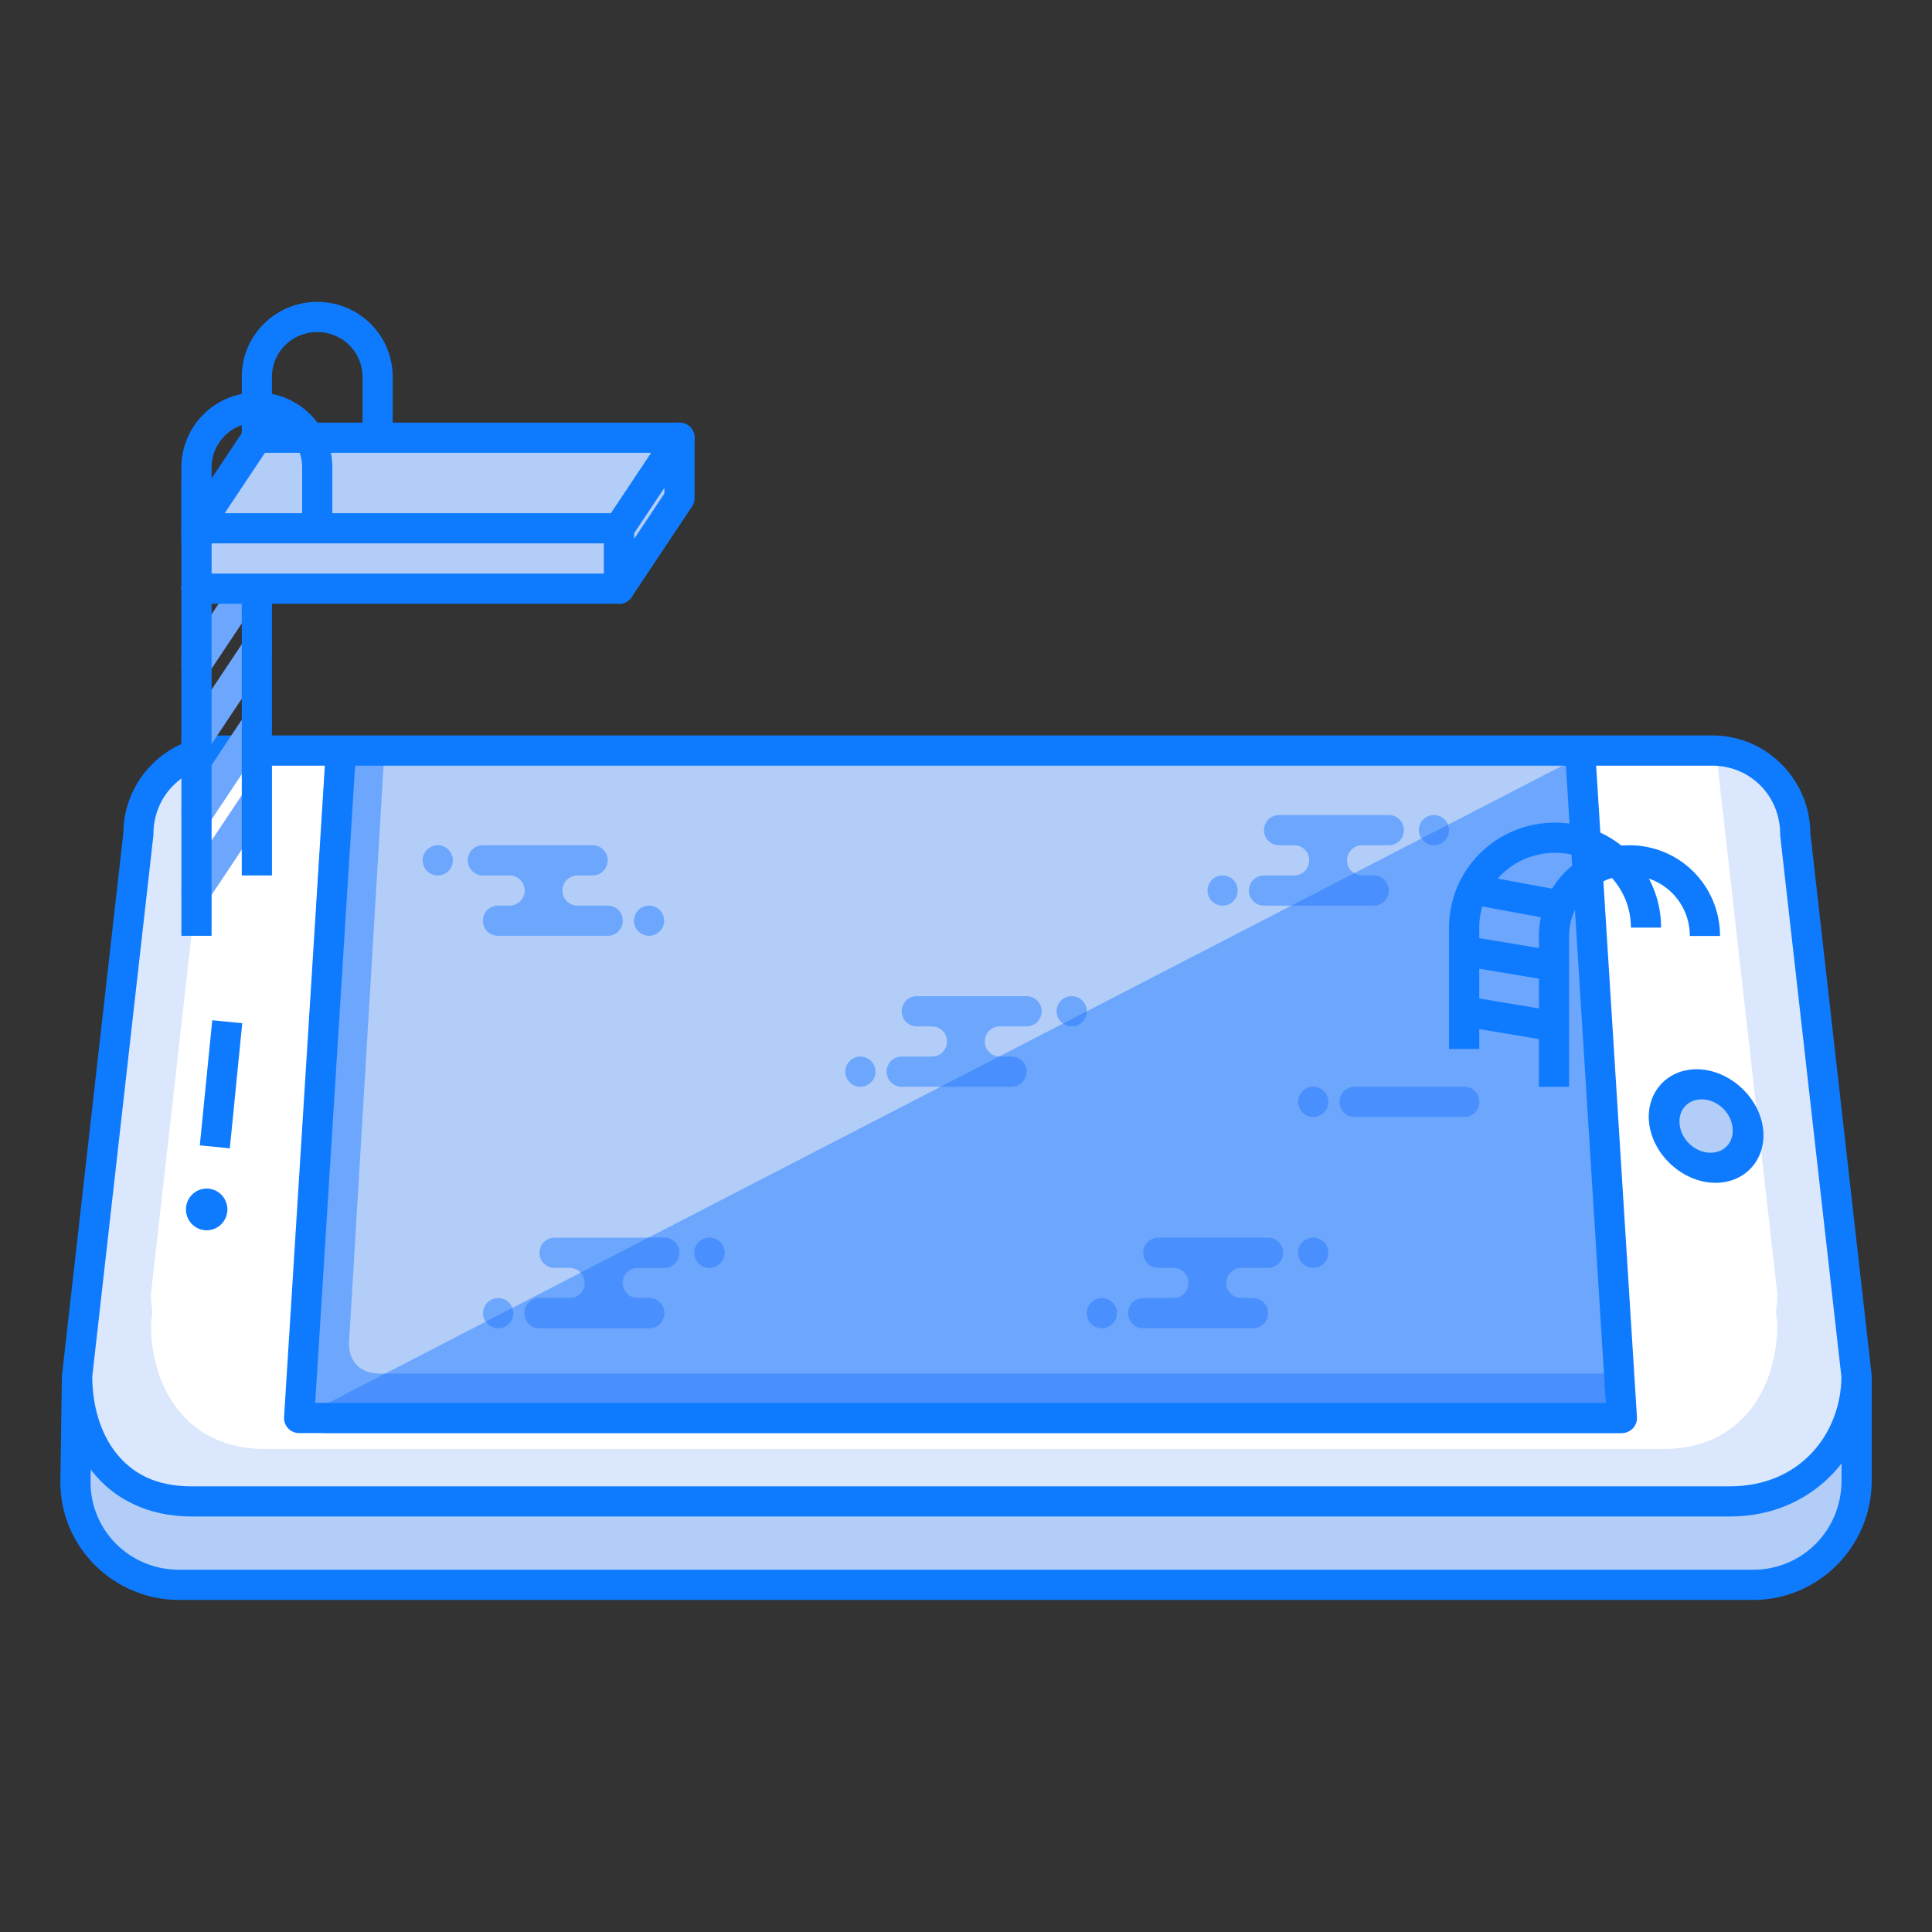 <?xml version="1.0" encoding="UTF-8" standalone="no"?>
<svg xmlns:dc="http://purl.org/dc/elements/1.1/" xmlns:cc="http://creativecommons.org/ns#" xmlns:rdf="http://www.w3.org/1999/02/22-rdf-syntax-ns#" xmlns:svg="http://www.w3.org/2000/svg" xmlns="http://www.w3.org/2000/svg" xmlns:sodipodi="http://sodipodi.sourceforge.net/DTD/sodipodi-0.dtd" xmlns:inkscape="http://www.inkscape.org/namespaces/inkscape" width="64" height="64" viewBox="0 0 64 64" id="svg6959" version="1.1" inkscape:version="0.91 r13725" sodipodi:docname="6 mobile swim swimmingpool lader jump stand concept.svg">
  <rect x="0" y="0" width="64" height="64" fill="#333333" stroke="none"/>
  <defs id="defs6961">
    <clipPath id="clipPath4843-9-5-9-0" clipPathUnits="userSpaceOnUse">
      <rect style="color:#000000;clip-rule:nonzero;display:inline;overflow:visible;visibility:visible;opacity:1;isolation:auto;mix-blend-mode:normal;color-interpolation:sRGB;color-interpolation-filters:linearRGB;solid-color:#000000;solid-opacity:1;fill:#e9eded;fill-opacity:1;fill-rule:nonzero;stroke:#66124a;stroke-width:1;stroke-linecap:round;stroke-linejoin:round;stroke-miterlimit:0;stroke-dasharray:none;stroke-dashoffset:0;stroke-opacity:1;color-rendering:auto;image-rendering:auto;shape-rendering:auto;text-rendering:auto;enable-background:accumulate" id="rect4845-9-2-3-3" width="59.5" height="59.5" x="103.25" y="1110.862" rx="29.75" ry="29.75" inkscape:export-xdpi="1999.9993" inkscape:export-ydpi="1999.9993"/>
    </clipPath>
  </defs>
  <sodipodi:namedview id="base" pagecolor="#ffffff" bordercolor="#666666" borderopacity="1.0" inkscape:pageopacity="0.0" inkscape:pageshadow="2" inkscape:zoom="2.8" inkscape:cx="1.5971508" inkscape:cy="-5.5020282" inkscape:document-units="px" inkscape:current-layer="layer1" showgrid="true" units="px" inkscape:snap-bbox="true" inkscape:bbox-paths="true" inkscape:bbox-nodes="true" inkscape:snap-bbox-edge-midpoints="true" inkscape:snap-bbox-midpoints="true" inkscape:window-width="1366" inkscape:window-height="705" inkscape:window-x="-8" inkscape:window-y="-8" inkscape:window-maximized="1">
    <inkscape:grid type="xygrid" id="grid6967"/>
  </sodipodi:namedview>
  
  <g inkscape:label="Layer 1" inkscape:groupmode="layer" id="layer1" transform="translate(0,-988.362)">
    <g id="g11076" transform="translate(-317.998,-912)">
      <path sodipodi:nodetypes="sssssssssssssssssssssssssssss" id="path7913" d="m 360.369,1927.362 c -0.277,0 -0.5,0.223 -0.5,0.5 0,0.277 0.223,0.5 0.5,0.5 l 0.5,0 c 0.277,0 0.5,0.223 0.5,0.5 0,0.277 -0.223,0.5 -0.5,0.5 l -1,0 c -0.277,0 -0.5,0.223 -0.5,0.5 0,0.277 0.223,0.5 0.5,0.5 l 3.635,0 c 0.277,0 0.5,-0.223 0.5,-0.5 0,-0.277 -0.223,-0.5 -0.5,-0.5 l -0.385,0 c -0.277,0 -0.5,-0.223 -0.5,-0.5 0,-0.277 0.223,-0.5 0.5,-0.5 l 0.885,0 c 0.277,0 0.5,-0.223 0.5,-0.5 0,-0.277 -0.223,-0.5 -0.5,-0.5 z m 5.13,0 c -0.276,0 -0.5,0.224 -0.5,0.5 0,0.276 0.224,0.5 0.5,0.5 0.276,0 0.5,-0.224 0.5,-0.5 0,-0.276 -0.224,-0.5 -0.5,-0.5 z m -7,2 c -0.276,0 -0.5,0.224 -0.5,0.5 0,0.276 0.224,0.5 0.5,0.5 0.276,0 0.5,-0.224 0.5,-0.5 0,-0.276 -0.224,-0.5 -0.5,-0.5 z" style="color:#000000;clip-rule:nonzero;display:inline;overflow:visible;visibility:visible;opacity:1;isolation:auto;mix-blend-mode:normal;color-interpolation:sRGB;color-interpolation-filters:linearRGB;solid-color:#000000;solid-opacity:1;fill:#6f9de0;fill-opacity:1;fill-rule:nonzero;stroke:none;stroke-width:1;stroke-linecap:round;stroke-linejoin:round;stroke-miterlimit:0;stroke-dasharray:none;stroke-dashoffset:0;stroke-opacity:1;color-rendering:auto;image-rendering:auto;shape-rendering:auto;text-rendering:auto;enable-background:accumulate" inkscape:connector-curvature="0"/>
      <path style="fill:#b2cdf8;fill-opacity:1;fill-rule:evenodd;stroke:none;stroke-width:1px;stroke-linecap:butt;stroke-linejoin:round;stroke-opacity:1" d="m 379.5,1945.954 0,3.455 c 0,1.914 -1.53,3.455 -3.43,3.455 l -52.141,0 c -1.9,0 -3.459,-1.541 -3.43,-3.455 l 0.051,-3.455" id="path6349" inkscape:connector-curvature="0" sodipodi:nodetypes="cssssc"/>
      <path inkscape:connector-curvature="0" id="path6351" d="m 320.049,1945.946 -0.051,3.455 c -0.033,2.189 1.759,3.961 3.93,3.961 l 52.143,0 c 2.171,0 3.93,-1.773 3.93,-3.953 l 0,-3.455 -1,0 0,3.455 c 0,1.647 -1.3,2.953 -2.93,2.953 l -52.143,0 c -1.63,0 -2.954,-1.307 -2.93,-2.945 l 0.051,-3.455 -1,-0.016 z" style="color:#000000;font-style:normal;font-variant:normal;font-weight:normal;font-stretch:normal;font-size:medium;line-height:normal;font-family:sans-serif;text-indent:0;text-align:start;text-decoration:none;text-decoration-line:none;text-decoration-style:solid;text-decoration-color:#000000;letter-spacing:normal;word-spacing:normal;text-transform:none;direction:ltr;block-progression:tb;writing-mode:lr-tb;baseline-shift:baseline;text-anchor:start;white-space:normal;clip-rule:nonzero;display:inline;overflow:visible;visibility:visible;opacity:1;isolation:auto;mix-blend-mode:normal;color-interpolation:sRGB;color-interpolation-filters:linearRGB;solid-color:#000000;solid-opacity:1;fill:#0e7bff;fill-opacity:1;fill-rule:evenodd;stroke:none;stroke-width:1px;stroke-linecap:butt;stroke-linejoin:round;stroke-miterlimit:4;stroke-dasharray:none;stroke-dashoffset:0;stroke-opacity:1;color-rendering:auto;image-rendering:auto;shape-rendering:auto;text-rendering:auto;enable-background:accumulate"/>
      <path style="fill:#ffffff;fill-opacity:1;stroke:none;stroke-width:1;stroke-linecap:butt;stroke-linejoin:miter;stroke-opacity:1" d="m 377.468,1927.99 c 0,-1.531 -1.224,-2.764 -2.744,-2.764 l -49.397,0 c -1.52,0 -2.744,1.233 -2.744,2.764 l -2.031,17.964 c 0,2.073 1.136,4.146 3.79,4.146 l 25.163,0 3.369,0 22.425,0 c 2.656,0 4.201,-2.073 4.201,-4.146 z" id="path6353" inkscape:connector-curvature="0" sodipodi:nodetypes="cssccsccscc"/>
      <path sodipodi:nodetypes="cccc" inkscape:connector-curvature="0" id="path6355" d="m 370.353,1925.417 1.372,21.919 -43.817,0 1.372,-21.919" style="fill:#b2cdf8;fill-opacity:1;fill-rule:evenodd;stroke:none;stroke-width:1px;stroke-linecap:round;stroke-linejoin:round;stroke-opacity:1"/>
      <path style="fill:#6ca6fd;fill-opacity:1;fill-rule:evenodd;stroke:none;stroke-width:1px;stroke-linecap:round;stroke-linejoin:round;stroke-opacity:1" d="m 370.353,1925.417 1.372,21.919 -43.817,0" id="path6362" inkscape:connector-curvature="0" sodipodi:nodetypes="ccc"/>
      <path sodipodi:nodetypes="ccccccccc" inkscape:connector-curvature="0" id="path6365" d="m 328.779,1925.518 -1.272,20.704 c 0.457,1.232 0.939,1.205 1.22,1.614 l 42.997,0 -0.154,-1.973 -40.972,0 c -1.1,0 -1.04,-0.993 -1.04,-0.993 l 1.158,-19.352 z" style="fill:#6ca6fd;fill-opacity:1;fill-rule:evenodd;stroke:none;stroke-width:1px;stroke-linecap:round;stroke-linejoin:round;stroke-opacity:1"/>
      <path inkscape:connector-curvature="0" id="path6367" d="m 325.029,1934.159 -0.412,4.144 0.994,0.1 0.412,-4.146 -0.994,-0.098 z" style="color:#000000;font-style:normal;font-variant:normal;font-weight:normal;font-stretch:normal;font-size:medium;line-height:normal;font-family:sans-serif;text-indent:0;text-align:start;text-decoration:none;text-decoration-line:none;text-decoration-style:solid;text-decoration-color:#000000;letter-spacing:normal;word-spacing:normal;text-transform:none;direction:ltr;block-progression:tb;writing-mode:lr-tb;baseline-shift:baseline;text-anchor:start;white-space:normal;clip-rule:nonzero;display:inline;overflow:visible;visibility:visible;opacity:1;isolation:auto;mix-blend-mode:normal;color-interpolation:sRGB;color-interpolation-filters:linearRGB;solid-color:#000000;solid-opacity:1;fill:#0e7bff;fill-opacity:1;fill-rule:evenodd;stroke:none;stroke-width:1px;stroke-linecap:butt;stroke-linejoin:miter;stroke-miterlimit:4;stroke-dasharray:none;stroke-dashoffset:0;stroke-opacity:1;color-rendering:auto;image-rendering:auto;shape-rendering:auto;text-rendering:auto;enable-background:accumulate"/>
      <path inkscape:connector-curvature="0" id="path6369" d="m 325.53,1940.426 a 0.686,0.691 0 0 1 -0.686,0.691 0.686,0.691 0 0 1 -0.686,-0.691 0.686,0.691 0 0 1 0.686,-0.691 0.686,0.691 0 0 1 0.686,0.691 z" style="fill:#0e7bff;fill-opacity:1;stroke:none;stroke-linecap:butt;stroke-linejoin:miter;stroke-opacity:1"/>
      <path inkscape:connector-curvature="0" style="fill:#dae7fc;fill-opacity:1;stroke:none;stroke-width:1;stroke-linecap:butt;stroke-linejoin:miter;stroke-opacity:1" d="m 374.844,1925.258 c 1.377,0.15 2.447,1.304 2.447,2.732 l 2.031,17.965 c 0,2.073 -1.137,4.144 -3.791,4.144 l -25.162,0 -3.369,0 -22.426,0 c -1.632,0 -2.836,-0.787 -3.523,-1.873 0.338,0.081 0.692,0.137 1.078,0.137 l 22.424,0 3.369,0 25.164,0 c 2.654,0 3.789,-2.074 3.789,-4.146 l -0.043,-0.385 c 0.023,-0.203 0.043,-0.408 0.043,-0.613 l -2.031,-17.961 z" id="path6371"/>
      <path id="path6373" d="m 325.029,1925.258 c -1.377,0.15 -2.447,1.304 -2.447,2.732 l -2.031,17.965 c 0,2.073 1.137,4.144 3.791,4.144 l 25.162,0 3.369,0 22.426,0 c 1.632,0 2.836,-0.787 3.523,-1.873 -0.338,0.081 -0.692,0.137 -1.078,0.137 l -22.424,0 -3.369,0 -25.164,0 c -2.654,0 -3.789,-2.074 -3.789,-4.146 l 0.043,-0.385 c -0.023,-0.203 -0.043,-0.408 -0.043,-0.613 l 2.031,-17.961 z" style="fill:#dae7fc;fill-opacity:1;stroke:none;stroke-width:1;stroke-linecap:butt;stroke-linejoin:miter;stroke-opacity:1" inkscape:connector-curvature="0"/>
      <path inkscape:connector-curvature="0" id="path6375" d="m 330.756,1945.864 -2.848,1.471 43.775,0 -0.115,-1.471 -40.812,0 z" style="fill:#498ffd;fill-opacity:1;fill-rule:evenodd;stroke:none;stroke-width:1px;stroke-linecap:round;stroke-linejoin:round;stroke-opacity:1"/>
      <path inkscape:connector-curvature="0" id="path6377" d="m 329.254,1924.911 a 0.5,0.5 0 0 0 -0.473,0.475 l -1.373,21.918 a 0.5,0.5 0 0 0 0.5,0.531 l 43.816,0 a 0.5,0.5 0 0 0 0.5,-0.531 l -1.373,-21.918 a 0.5,0.5 0 1 0 -0.998,0.062 l 1.34,21.387 -42.754,0 1.34,-21.387 a 0.5,0.5 0 0 0 -0.525,-0.537 z" style="color:#000000;font-style:normal;font-variant:normal;font-weight:normal;font-stretch:normal;font-size:medium;line-height:normal;font-family:sans-serif;text-indent:0;text-align:start;text-decoration:none;text-decoration-line:none;text-decoration-style:solid;text-decoration-color:#000000;letter-spacing:normal;word-spacing:normal;text-transform:none;direction:ltr;block-progression:tb;writing-mode:lr-tb;baseline-shift:baseline;text-anchor:start;white-space:normal;clip-rule:nonzero;display:inline;overflow:visible;visibility:visible;opacity:1;isolation:auto;mix-blend-mode:normal;color-interpolation:sRGB;color-interpolation-filters:linearRGB;solid-color:#000000;solid-opacity:1;fill:#0e7bff;fill-opacity:1;fill-rule:evenodd;stroke:none;stroke-width:1px;stroke-linecap:round;stroke-linejoin:round;stroke-miterlimit:4;stroke-dasharray:none;stroke-dashoffset:0;stroke-opacity:1;color-rendering:auto;image-rendering:auto;shape-rendering:auto;text-rendering:auto;enable-background:accumulate"/>
      <path inkscape:connector-curvature="0" id="path6379" d="m 325.326,1924.726 c -1.791,0 -3.244,1.466 -3.244,3.264 l 0.004,-0.055 -2.035,17.99 0,0.029 c 0,1.128 0.304,2.272 1.008,3.16 0.704,0.888 1.826,1.484 3.283,1.484 l 25.162,0 3.369,0 22.426,0 c 2.916,0 4.701,-2.323 4.701,-4.645 l 0,-0.029 -2.035,-17.992 0.004,0.057 c 0,-1.798 -1.454,-3.264 -3.244,-3.264 l -49.398,0 z m 0,1 49.398,0 c 1.25,0 2.244,0.999 2.244,2.264 l 0,0.029 0.002,0.027 2.027,17.924 c -0.008,1.819 -1.311,3.629 -3.699,3.629 l -22.426,0 -3.369,0 -25.162,0 c -1.197,0 -1.97,-0.439 -2.498,-1.105 -0.526,-0.664 -0.787,-1.588 -0.789,-2.529 l 2.027,-17.945 0,-0.029 c 0,-1.265 0.994,-2.264 2.244,-2.264 z" style="color:#000000;font-style:normal;font-variant:normal;font-weight:normal;font-stretch:normal;font-size:medium;line-height:normal;font-family:sans-serif;text-indent:0;text-align:start;text-decoration:none;text-decoration-line:none;text-decoration-style:solid;text-decoration-color:#000000;letter-spacing:normal;word-spacing:normal;text-transform:none;direction:ltr;block-progression:tb;writing-mode:lr-tb;baseline-shift:baseline;text-anchor:start;white-space:normal;clip-rule:nonzero;display:inline;overflow:visible;visibility:visible;opacity:1;isolation:auto;mix-blend-mode:normal;color-interpolation:sRGB;color-interpolation-filters:linearRGB;solid-color:#000000;solid-opacity:1;fill:#0e7bff;fill-opacity:1;fill-rule:nonzero;stroke:none;stroke-width:1;stroke-linecap:butt;stroke-linejoin:miter;stroke-miterlimit:4;stroke-dasharray:none;stroke-dashoffset:0;stroke-opacity:1;color-rendering:auto;image-rendering:auto;shape-rendering:auto;text-rendering:auto;enable-background:accumulate"/>
      <path style="color:#000000;font-style:normal;font-variant:normal;font-weight:normal;font-stretch:normal;font-size:medium;line-height:normal;font-family:sans-serif;text-indent:0;text-align:start;text-decoration:none;text-decoration-line:none;text-decoration-style:solid;text-decoration-color:#000000;letter-spacing:normal;word-spacing:normal;text-transform:none;direction:ltr;block-progression:tb;writing-mode:lr-tb;baseline-shift:baseline;text-anchor:start;white-space:normal;clip-rule:nonzero;display:inline;overflow:visible;visibility:visible;opacity:1;isolation:auto;mix-blend-mode:normal;color-interpolation:sRGB;color-interpolation-filters:linearRGB;solid-color:#000000;solid-opacity:1;fill:#b2cdf8;fill-opacity:1;fill-rule:nonzero;stroke:none;stroke-width:1.007;stroke-linecap:butt;stroke-linejoin:miter;stroke-miterlimit:4;stroke-dasharray:none;stroke-dashoffset:0;stroke-opacity:1;color-rendering:auto;image-rendering:auto;shape-rendering:auto;text-rendering:auto;enable-background:accumulate" d="m 374.385,1936.592 c 0.574,0.012 1.102,0.479 1.188,1.069 0.086,0.59 -0.308,1.038 -0.882,1.026 -0.574,-0.012 -1.102,-0.479 -1.188,-1.069 -0.086,-0.59 0.308,-1.038 0.882,-1.026 z" id="path8335" inkscape:connector-curvature="0" sodipodi:nodetypes="cccsc"/>
      <path inkscape:connector-curvature="0" id="path6381" d="m 374.24,1935.783 c -1.036,-0.022 -1.756,0.812 -1.605,1.841 0.15,1.028 1.119,1.898 2.155,1.92 1.036,0.022 1.756,-0.812 1.605,-1.841 -0.15,-1.028 -1.119,-1.898 -2.155,-1.92 z m 0.146,0.997 c 0.484,0.01 0.929,0.404 1.002,0.902 0.073,0.498 -0.26,0.875 -0.744,0.865 -0.484,-0.01 -0.929,-0.404 -1.002,-0.902 -0.073,-0.498 0.259,-0.875 0.744,-0.865 z" style="color:#000000;font-style:normal;font-variant:normal;font-weight:normal;font-stretch:normal;font-size:medium;line-height:normal;font-family:sans-serif;text-indent:0;text-align:start;text-decoration:none;text-decoration-line:none;text-decoration-style:solid;text-decoration-color:#000000;letter-spacing:normal;word-spacing:normal;text-transform:none;direction:ltr;block-progression:tb;writing-mode:lr-tb;baseline-shift:baseline;text-anchor:start;white-space:normal;clip-rule:nonzero;display:inline;overflow:visible;visibility:visible;opacity:1;isolation:auto;mix-blend-mode:normal;color-interpolation:sRGB;color-interpolation-filters:linearRGB;solid-color:#000000;solid-opacity:1;fill:#0e7bff;fill-opacity:1;fill-rule:nonzero;stroke:none;stroke-width:1.007;stroke-linecap:butt;stroke-linejoin:miter;stroke-miterlimit:4;stroke-dasharray:none;stroke-dashoffset:0;stroke-opacity:1;color-rendering:auto;image-rendering:auto;shape-rendering:auto;text-rendering:auto;enable-background:accumulate"/>
      <path style="fill:#498ffd;fill-opacity:1;fill-rule:evenodd;stroke:none;stroke-width:1px;stroke-linecap:round;stroke-linejoin:round;stroke-opacity:1" d="m 339.475,1941.362 -2.244,1.158 c 0.085,0.089 0.139,0.208 0.139,0.342 0,0.277 -0.223,0.5 -0.5,0.5 l -1,0 c -0.277,0 -0.5,0.223 -0.5,0.5 0,0.277 0.223,0.5 0.5,0.5 l 3.635,0 c 0.277,0 0.5,-0.223 0.5,-0.5 0,-0.277 -0.223,-0.5 -0.5,-0.5 l -0.385,0 c -0.277,0 -0.5,-0.223 -0.5,-0.5 0,-0.277 0.223,-0.5 0.5,-0.5 l 0.885,0 c 0.277,0 0.5,-0.223 0.5,-0.5 0,-0.277 -0.223,-0.5 -0.5,-0.5 l -0.529,0 z m 2.023,0 c -0.276,0 -0.5,0.224 -0.5,0.5 0,0.276 0.224,0.5 0.5,0.5 0.276,0 0.5,-0.224 0.5,-0.5 0,-0.276 -0.224,-0.5 -0.5,-0.5 z m -6.533,2.33 -0.871,0.447 c 0.09,0.131 0.235,0.223 0.406,0.223 0.276,0 0.5,-0.224 0.5,-0.5 0,-0.06 -0.016,-0.117 -0.035,-0.17 z" id="path7905" inkscape:connector-curvature="0"/>
      <path sodipodi:nodetypes="cssc" inkscape:connector-curvature="0" id="rect5418-1" d="m 369.476,1936.362 0,-4.995 c 0,-1.387 1.115,-2.505 2.5,-2.505 1.385,0 2.5,1.117 2.5,2.505" style="fill:none;fill-opacity:1;stroke:#0e7bff;stroke-width:1;stroke-linecap:butt;stroke-linejoin:round;stroke-miterlimit:34.178;stroke-dasharray:none;stroke-opacity:1"/>
      <path sodipodi:nodetypes="cssc" inkscape:connector-curvature="0" id="rect5420-9" d="m 366.5,1935.112 0,-4.021 c 0,-1.65 1.343,-2.979 3.012,-2.979 1.669,0 3.012,1.329 3.012,2.979" style="fill:none;fill-opacity:1;stroke:#0e7bff;stroke-width:1;stroke-linecap:butt;stroke-linejoin:round;stroke-miterlimit:34.178;stroke-dasharray:none;stroke-opacity:1"/>
      <path sodipodi:nodetypes="cc" inkscape:connector-curvature="0" id="path5424-8" d="m 366.499,1933.862 3,0.5" style="fill:none;fill-rule:evenodd;stroke:#0e7bff;stroke-width:1px;stroke-linecap:butt;stroke-linejoin:miter;stroke-opacity:1"/>
      <path sodipodi:nodetypes="cc" style="fill:none;fill-rule:evenodd;stroke:#0e7bff;stroke-width:1px;stroke-linecap:butt;stroke-linejoin:miter;stroke-opacity:1" d="m 366.499,1931.862 3,0.5" id="path5426-3" inkscape:connector-curvature="0"/>
      <path sodipodi:nodetypes="cc" inkscape:connector-curvature="0" id="path5428-8" d="m 366.999,1929.862 2.7,0.5" style="fill:none;fill-rule:evenodd;stroke:#0e7bff;stroke-width:1px;stroke-linecap:butt;stroke-linejoin:miter;stroke-opacity:1"/>
      <path sodipodi:nodetypes="sssssssssssssssssssssssssssss" id="path15392-5" d="m 336.369,1941.362 c -0.277,0 -0.5,0.223 -0.5,0.5 0,0.277 0.223,0.5 0.5,0.5 l 0.5,0 c 0.277,0 0.5,0.223 0.5,0.5 0,0.277 -0.223,0.5 -0.5,0.5 l -1,0 c -0.277,0 -0.5,0.223 -0.5,0.5 0,0.277 0.223,0.5 0.5,0.5 l 3.635,0 c 0.277,0 0.5,-0.223 0.5,-0.5 0,-0.277 -0.223,-0.5 -0.5,-0.5 l -0.385,0 c -0.277,0 -0.5,-0.223 -0.5,-0.5 0,-0.277 0.223,-0.5 0.5,-0.5 l 0.885,0 c 0.277,0 0.5,-0.223 0.5,-0.5 0,-0.277 -0.223,-0.5 -0.5,-0.5 z m 5.13,0 c -0.276,0 -0.5,0.224 -0.5,0.5 0,0.276 0.224,0.5 0.5,0.5 0.276,0 0.5,-0.224 0.5,-0.5 0,-0.276 -0.224,-0.5 -0.5,-0.5 z m -7,2 c -0.276,0 -0.5,0.224 -0.5,0.5 0,0.276 0.224,0.5 0.5,0.5 0.276,0 0.5,-0.224 0.5,-0.5 0,-0.276 -0.224,-0.5 -0.5,-0.5 z" style="color:#000000;clip-rule:nonzero;display:inline;overflow:visible;visibility:visible;opacity:1;isolation:auto;mix-blend-mode:normal;color-interpolation:sRGB;color-interpolation-filters:linearRGB;solid-color:#000000;solid-opacity:1;fill:#6ca6fd;fill-opacity:1;fill-rule:nonzero;stroke:none;stroke-width:1;stroke-linecap:round;stroke-linejoin:round;stroke-miterlimit:0;stroke-dasharray:none;stroke-dashoffset:0;stroke-opacity:1;color-rendering:auto;image-rendering:auto;shape-rendering:auto;text-rendering:auto;enable-background:accumulate" inkscape:connector-curvature="0"/>
      <path inkscape:connector-curvature="0" style="color:#000000;clip-rule:nonzero;display:inline;overflow:visible;visibility:visible;opacity:1;isolation:auto;mix-blend-mode:normal;color-interpolation:sRGB;color-interpolation-filters:linearRGB;solid-color:#000000;solid-opacity:1;fill:#6ca6fd;fill-opacity:1;fill-rule:nonzero;stroke:none;stroke-width:1;stroke-linecap:round;stroke-linejoin:round;stroke-miterlimit:0;stroke-dasharray:none;stroke-dashoffset:0;stroke-opacity:1;color-rendering:auto;image-rendering:auto;shape-rendering:auto;text-rendering:auto;enable-background:accumulate" d="m 360.369,1927.362 c -0.277,0 -0.5,0.223 -0.5,0.5 0,0.277 0.223,0.5 0.5,0.5 l 0.5,0 c 0.277,0 0.5,0.223 0.5,0.5 0,0.277 -0.223,0.5 -0.5,0.5 l -1,0 c -0.277,0 -0.5,0.223 -0.5,0.5 0,0.277 0.223,0.5 0.5,0.5 l 3.635,0 c 0.277,0 0.5,-0.223 0.5,-0.5 0,-0.277 -0.223,-0.5 -0.5,-0.5 l -0.385,0 c -0.277,0 -0.5,-0.223 -0.5,-0.5 0,-0.277 0.223,-0.5 0.5,-0.5 l 0.885,0 c 0.277,0 0.5,-0.223 0.5,-0.5 0,-0.277 -0.223,-0.5 -0.5,-0.5 z m 5.13,0 c -0.276,0 -0.5,0.224 -0.5,0.5 0,0.276 0.224,0.5 0.5,0.5 0.276,0 0.5,-0.224 0.5,-0.5 0,-0.276 -0.224,-0.5 -0.5,-0.5 z m -7,2 c -0.276,0 -0.5,0.224 -0.5,0.5 0,0.276 0.224,0.5 0.5,0.5 0.276,0 0.5,-0.224 0.5,-0.5 0,-0.276 -0.224,-0.5 -0.5,-0.5 z" id="path5436-9" sodipodi:nodetypes="sssssssssssssssssssssssssssss"/>
      <path id="path7911" d="m 365.963,1927.684 -0.873,0.449 c 0.09,0.135 0.234,0.229 0.408,0.229 0.276,0 0.5,-0.224 0.5,-0.5 0,-0.063 -0.014,-0.122 -0.035,-0.178 z m -3.098,1.6 -2.088,1.078 2.727,0 c 0.277,0 0.5,-0.223 0.5,-0.5 0,-0.277 -0.223,-0.5 -0.5,-0.5 l -0.385,0 c -0.095,0 -0.179,-0.033 -0.254,-0.078 z" style="fill:#498ffd;fill-opacity:1;fill-rule:evenodd;stroke:none;stroke-width:1px;stroke-linecap:round;stroke-linejoin:round;stroke-opacity:1" inkscape:connector-curvature="0"/>
      <path sodipodi:nodetypes="cssssssccsssss" id="path5438-1" d="m 363.869,1936.362 -1,0 c -0.277,0 -0.5,0.223 -0.5,0.5 0,0.277 0.223,0.5 0.5,0.5 l 3.635,0 c 0.277,0 0.5,-0.223 0.5,-0.5 0,-0.277 -0.223,-0.5 -0.5,-0.5 l -0.385,0 z m -2.37,0 c -0.276,0 -0.5,0.224 -0.5,0.5 0,0.276 0.224,0.5 0.5,0.5 0.276,0 0.5,-0.224 0.5,-0.5 0,-0.276 -0.224,-0.5 -0.5,-0.5 z" style="color:#000000;clip-rule:nonzero;display:inline;overflow:visible;visibility:visible;opacity:1;isolation:auto;mix-blend-mode:normal;color-interpolation:sRGB;color-interpolation-filters:linearRGB;solid-color:#000000;solid-opacity:1;fill:#498ffd;fill-opacity:1;fill-rule:nonzero;stroke:none;stroke-width:1;stroke-linecap:round;stroke-linejoin:round;stroke-miterlimit:0;stroke-dasharray:none;stroke-dashoffset:0;stroke-opacity:1;color-rendering:auto;image-rendering:auto;shape-rendering:auto;text-rendering:auto;enable-background:accumulate" inkscape:connector-curvature="0"/>
      <path inkscape:connector-curvature="0" style="color:#000000;clip-rule:nonzero;display:inline;overflow:visible;visibility:visible;opacity:1;isolation:auto;mix-blend-mode:normal;color-interpolation:sRGB;color-interpolation-filters:linearRGB;solid-color:#000000;solid-opacity:1;fill:#498ffd;fill-opacity:1;fill-rule:nonzero;stroke:none;stroke-width:1;stroke-linecap:round;stroke-linejoin:round;stroke-miterlimit:0;stroke-dasharray:none;stroke-dashoffset:0;stroke-opacity:1;color-rendering:auto;image-rendering:auto;shape-rendering:auto;text-rendering:auto;enable-background:accumulate" d="m 356.369,1941.362 c -0.277,0 -0.5,0.223 -0.5,0.5 0,0.277 0.223,0.5 0.5,0.5 l 0.5,0 c 0.277,0 0.5,0.223 0.5,0.5 0,0.277 -0.223,0.5 -0.5,0.5 l -1,0 c -0.277,0 -0.5,0.223 -0.5,0.5 0,0.277 0.223,0.5 0.5,0.5 l 3.635,0 c 0.277,0 0.5,-0.223 0.5,-0.5 0,-0.277 -0.223,-0.5 -0.5,-0.5 l -0.385,0 c -0.277,0 -0.5,-0.223 -0.5,-0.5 0,-0.277 0.223,-0.5 0.5,-0.5 l 0.885,0 c 0.277,0 0.5,-0.223 0.5,-0.5 0,-0.277 -0.223,-0.5 -0.5,-0.5 z m 5.13,0 c -0.276,0 -0.5,0.224 -0.5,0.5 0,0.276 0.224,0.5 0.5,0.5 0.276,0 0.5,-0.224 0.5,-0.5 0,-0.276 -0.224,-0.5 -0.5,-0.5 z m -7,2 c -0.276,0 -0.5,0.224 -0.5,0.5 0,0.276 0.224,0.5 0.5,0.5 0.276,0 0.5,-0.224 0.5,-0.5 0,-0.276 -0.224,-0.5 -0.5,-0.5 z" id="path5440-9" sodipodi:nodetypes="sssssssssssssssssssssssssssss"/>
      <path sodipodi:nodetypes="sssssssssssssssssssssssssssss" id="path5442-8" d="m 348.369,1933.362 c -0.277,0 -0.5,0.223 -0.5,0.5 0,0.277 0.223,0.5 0.5,0.5 l 0.5,0 c 0.277,0 0.5,0.223 0.5,0.5 0,0.277 -0.223,0.5 -0.5,0.5 l -1,0 c -0.277,0 -0.5,0.223 -0.5,0.5 0,0.277 0.223,0.5 0.5,0.5 l 3.635,0 c 0.277,0 0.5,-0.223 0.5,-0.5 0,-0.277 -0.223,-0.5 -0.5,-0.5 l -0.385,0 c -0.277,0 -0.5,-0.223 -0.5,-0.5 0,-0.277 0.223,-0.5 0.5,-0.5 l 0.885,0 c 0.277,0 0.5,-0.223 0.5,-0.5 0,-0.277 -0.223,-0.5 -0.5,-0.5 z m 5.13,0 c -0.276,0 -0.5,0.224 -0.5,0.5 0,0.276 0.224,0.5 0.5,0.5 0.276,0 0.5,-0.224 0.5,-0.5 0,-0.276 -0.224,-0.5 -0.5,-0.5 z m -7,2 c -0.276,0 -0.5,0.224 -0.5,0.5 0,0.276 0.224,0.5 0.5,0.5 0.276,0 0.5,-0.224 0.5,-0.5 0,-0.276 -0.224,-0.5 -0.5,-0.5 z" style="color:#000000;clip-rule:nonzero;display:inline;overflow:visible;visibility:visible;opacity:1;isolation:auto;mix-blend-mode:normal;color-interpolation:sRGB;color-interpolation-filters:linearRGB;solid-color:#000000;solid-opacity:1;fill:#6ca6fd;fill-opacity:1;fill-rule:nonzero;stroke:none;stroke-width:1;stroke-linecap:round;stroke-linejoin:round;stroke-miterlimit:0;stroke-dasharray:none;stroke-dashoffset:0;stroke-opacity:1;color-rendering:auto;image-rendering:auto;shape-rendering:auto;text-rendering:auto;enable-background:accumulate" inkscape:connector-curvature="0"/>
      <path sodipodi:nodetypes="sssssssssssssssssssssssssssss" id="path5446-8" d="m 337.629,1928.362 c 0.277,0 0.5,0.223 0.5,0.5 0,0.277 -0.223,0.5 -0.5,0.5 l -0.5,0 c -0.277,0 -0.5,0.223 -0.5,0.5 0,0.277 0.223,0.5 0.5,0.5 l 1,0 c 0.277,0 0.5,0.223 0.5,0.5 0,0.277 -0.223,0.5 -0.5,0.5 l -3.635,0 c -0.277,0 -0.5,-0.223 -0.5,-0.5 0,-0.277 0.223,-0.5 0.5,-0.5 l 0.385,0 c 0.277,0 0.5,-0.223 0.5,-0.5 0,-0.277 -0.223,-0.5 -0.5,-0.5 l -0.885,0 c -0.277,0 -0.5,-0.223 -0.5,-0.5 0,-0.277 0.223,-0.5 0.5,-0.5 z m -5.13,0 c 0.276,0 0.5,0.224 0.5,0.5 0,0.276 -0.224,0.5 -0.5,0.5 -0.276,0 -0.5,-0.224 -0.5,-0.5 0,-0.276 0.224,-0.5 0.5,-0.5 z m 7,2 c 0.276,0 0.5,0.224 0.5,0.5 0,0.276 -0.224,0.5 -0.5,0.5 -0.276,0 -0.5,-0.224 -0.5,-0.5 0,-0.276 0.224,-0.5 0.5,-0.5 z" style="color:#000000;clip-rule:nonzero;display:inline;overflow:visible;visibility:visible;opacity:1;isolation:auto;mix-blend-mode:normal;color-interpolation:sRGB;color-interpolation-filters:linearRGB;solid-color:#000000;solid-opacity:1;fill:#6ca6fd;fill-opacity:1;fill-rule:nonzero;stroke:none;stroke-width:1;stroke-linecap:round;stroke-linejoin:round;stroke-miterlimit:0;stroke-dasharray:none;stroke-dashoffset:0;stroke-opacity:1;color-rendering:auto;image-rendering:auto;shape-rendering:auto;text-rendering:auto;enable-background:accumulate" inkscape:connector-curvature="0"/>
      <path style="fill:none;fill-opacity:1;fill-rule:evenodd;stroke:#8fb6d7;stroke-width:1px;stroke-linecap:round;stroke-linejoin:round;stroke-opacity:1" d="m 326.507,1916.862 -2,3" id="path7220-8" inkscape:connector-curvature="0" sodipodi:nodetypes="cc"/>
      <path style="fill:none;fill-opacity:1;fill-rule:evenodd;stroke:#6ca6fd;stroke-width:1px;stroke-linecap:round;stroke-linejoin:round;stroke-opacity:1" d="m 326.507,1919.362 -2,3" id="path7212-3" inkscape:connector-curvature="0" sodipodi:nodetypes="cc"/>
      <path sodipodi:nodetypes="cc" inkscape:connector-curvature="0" id="path7214-1" d="m 326.507,1921.856 -2,3" style="fill:none;fill-opacity:1;fill-rule:evenodd;stroke:#6ca6fd;stroke-width:1px;stroke-linecap:round;stroke-linejoin:round;stroke-opacity:1"/>
      <path style="fill:none;fill-opacity:1;fill-rule:evenodd;stroke:#6ca6fd;stroke-width:1px;stroke-linecap:round;stroke-linejoin:round;stroke-opacity:1" d="m 326.507,1924.356 -2,3" id="path7216-9" inkscape:connector-curvature="0" sodipodi:nodetypes="cc"/>
      <path sodipodi:nodetypes="cc" inkscape:connector-curvature="0" id="path7218-0" d="m 326.507,1926.856 -2,3" style="fill:none;fill-opacity:1;fill-rule:evenodd;stroke:#6ca6fd;stroke-width:1px;stroke-linecap:round;stroke-linejoin:round;stroke-opacity:1"/>
      <path inkscape:connector-curvature="0" id="path7192-6" d="m 326.507,1929.363 0,-15" style="fill:none;fill-rule:evenodd;stroke:#0e7bff;stroke-width:1px;stroke-linecap:butt;stroke-linejoin:miter;stroke-opacity:1"/>
      <path style="fill:#b2cdf8;fill-opacity:1;fill-rule:evenodd;stroke:none;stroke-width:1px;stroke-linecap:round;stroke-linejoin:round;stroke-opacity:1" d="m 339.007,1916.862 -14.5,0 0,3 14.5,0 z" id="path7210-3" inkscape:connector-curvature="0" sodipodi:nodetypes="ccccc"/>
      <path sodipodi:nodetypes="ccc" inkscape:connector-curvature="0" id="path7208-4" d="m 324.507,1919.862 14,0 0,-2" style="fill:none;fill-opacity:1;fill-rule:evenodd;stroke:#0e7bff;stroke-width:1px;stroke-linecap:round;stroke-linejoin:round;stroke-opacity:1"/>
      <path style="fill:none;fill-rule:evenodd;stroke:#0e7bff;stroke-width:1px;stroke-linecap:butt;stroke-linejoin:miter;stroke-opacity:1" d="m 324.507,1931.362 0,-15" id="path7190-6" inkscape:connector-curvature="0"/>
      <path style="fill:#b2cdf8;fill-opacity:1;fill-rule:evenodd;stroke:none;stroke-width:1px;stroke-linecap:round;stroke-linejoin:round;stroke-opacity:1" d="m 340.507,1914.862 -14,0 -2,3 14,0 z" id="path7196-7" inkscape:connector-curvature="0" sodipodi:nodetypes="ccccc"/>
      <path style="fill:none;fill-opacity:1;stroke:#0e7bff;stroke-width:1;stroke-linecap:round;stroke-linejoin:round;stroke-opacity:1" d="m 326.507,1914.544 0,-1.695 c 0,-1.101 0.892,-1.987 2,-1.987 1.108,0 2,0.886 2,1.987 l 0,1.917" id="rect7198-0" inkscape:connector-curvature="0" sodipodi:nodetypes="csssc"/>
      <path sodipodi:nodetypes="csssc" inkscape:connector-curvature="0" id="path7203-0" d="m 324.507,1918.305 0,-2.456 c 0,-1.101 0.892,-1.987 2,-1.987 1.108,0 2,0.886 2,1.987 l 0,1.898" style="fill:none;fill-opacity:1;stroke:#0e7bff;stroke-width:1;stroke-linecap:round;stroke-linejoin:round;stroke-opacity:1"/>
      <path sodipodi:nodetypes="ccccc" inkscape:connector-curvature="0" id="path7961" d="m 338.507,1917.862 2,-3 0,2 -2,3 z" style="opacity:1;fill:#b2cdf8;fill-opacity:1;stroke:none;stroke-width:1;stroke-linecap:round;stroke-linejoin:round;stroke-opacity:1"/>
      <path style="opacity:1;fill:none;fill-opacity:1;stroke:#0e7bff;stroke-width:1;stroke-linecap:round;stroke-linejoin:round;stroke-opacity:1" d="m 338.507,1917.862 2,-3 0,2 -2,3 z" id="rect8402-9" inkscape:connector-curvature="0" sodipodi:nodetypes="ccccc"/>
      <path sodipodi:nodetypes="ccccc" inkscape:connector-curvature="0" id="path7959" d="m 340.507,1914.862 -14,0 -2,3 14,0 z" style="fill:none;fill-opacity:1;fill-rule:evenodd;stroke:#0e7bff;stroke-width:1px;stroke-linecap:round;stroke-linejoin:round;stroke-opacity:1"/>
      <path id="path7935" d="m 353.998,1933.862 -0.779,0.402 c 0.081,0.056 0.173,0.098 0.279,0.098 0.276,0 0.5,-0.224 0.5,-0.5 z m -2.896,1.496 -1.943,1.004 2.346,0 c 0.277,0 0.5,-0.223 0.5,-0.5 0,-0.277 -0.223,-0.5 -0.5,-0.5 l -0.385,0 c -0.006,0 -0.011,0 -0.018,0 z" style="fill:#498ffd;fill-opacity:1;fill-rule:evenodd;stroke:none;stroke-width:1px;stroke-linecap:round;stroke-linejoin:round;stroke-opacity:1" inkscape:connector-curvature="0"/>
      <path id="path7940" d="m 339.475,1941.362 -2.244,1.158 c 0.085,0.089 0.139,0.208 0.139,0.342 0,0.277 -0.223,0.5 -0.5,0.5 l -1,0 c -0.277,0 -0.5,0.223 -0.5,0.5 0,0.277 0.223,0.5 0.5,0.5 l 3.635,0 c 0.277,0 0.5,-0.223 0.5,-0.5 0,-0.277 -0.223,-0.5 -0.5,-0.5 l -0.385,0 c -0.277,0 -0.5,-0.223 -0.5,-0.5 0,-0.277 0.223,-0.5 0.5,-0.5 l 0.885,0 c 0.277,0 0.5,-0.223 0.5,-0.5 0,-0.277 -0.223,-0.5 -0.5,-0.5 l -0.529,0 z m 2.023,0 c -0.276,0 -0.5,0.224 -0.5,0.5 0,0.276 0.224,0.5 0.5,0.5 0.276,0 0.5,-0.224 0.5,-0.5 0,-0.276 -0.224,-0.5 -0.5,-0.5 z m -6.533,2.33 -0.871,0.447 c 0.09,0.131 0.235,0.223 0.406,0.223 0.276,0 0.5,-0.224 0.5,-0.5 0,-0.06 -0.016,-0.117 -0.035,-0.17 z" style="fill:#498ffd;fill-opacity:1;fill-rule:evenodd;stroke:none;stroke-width:1px;stroke-linecap:round;stroke-linejoin:round;stroke-opacity:1" inkscape:connector-curvature="0"/>
    </g>
  </g>

	
	</svg>
